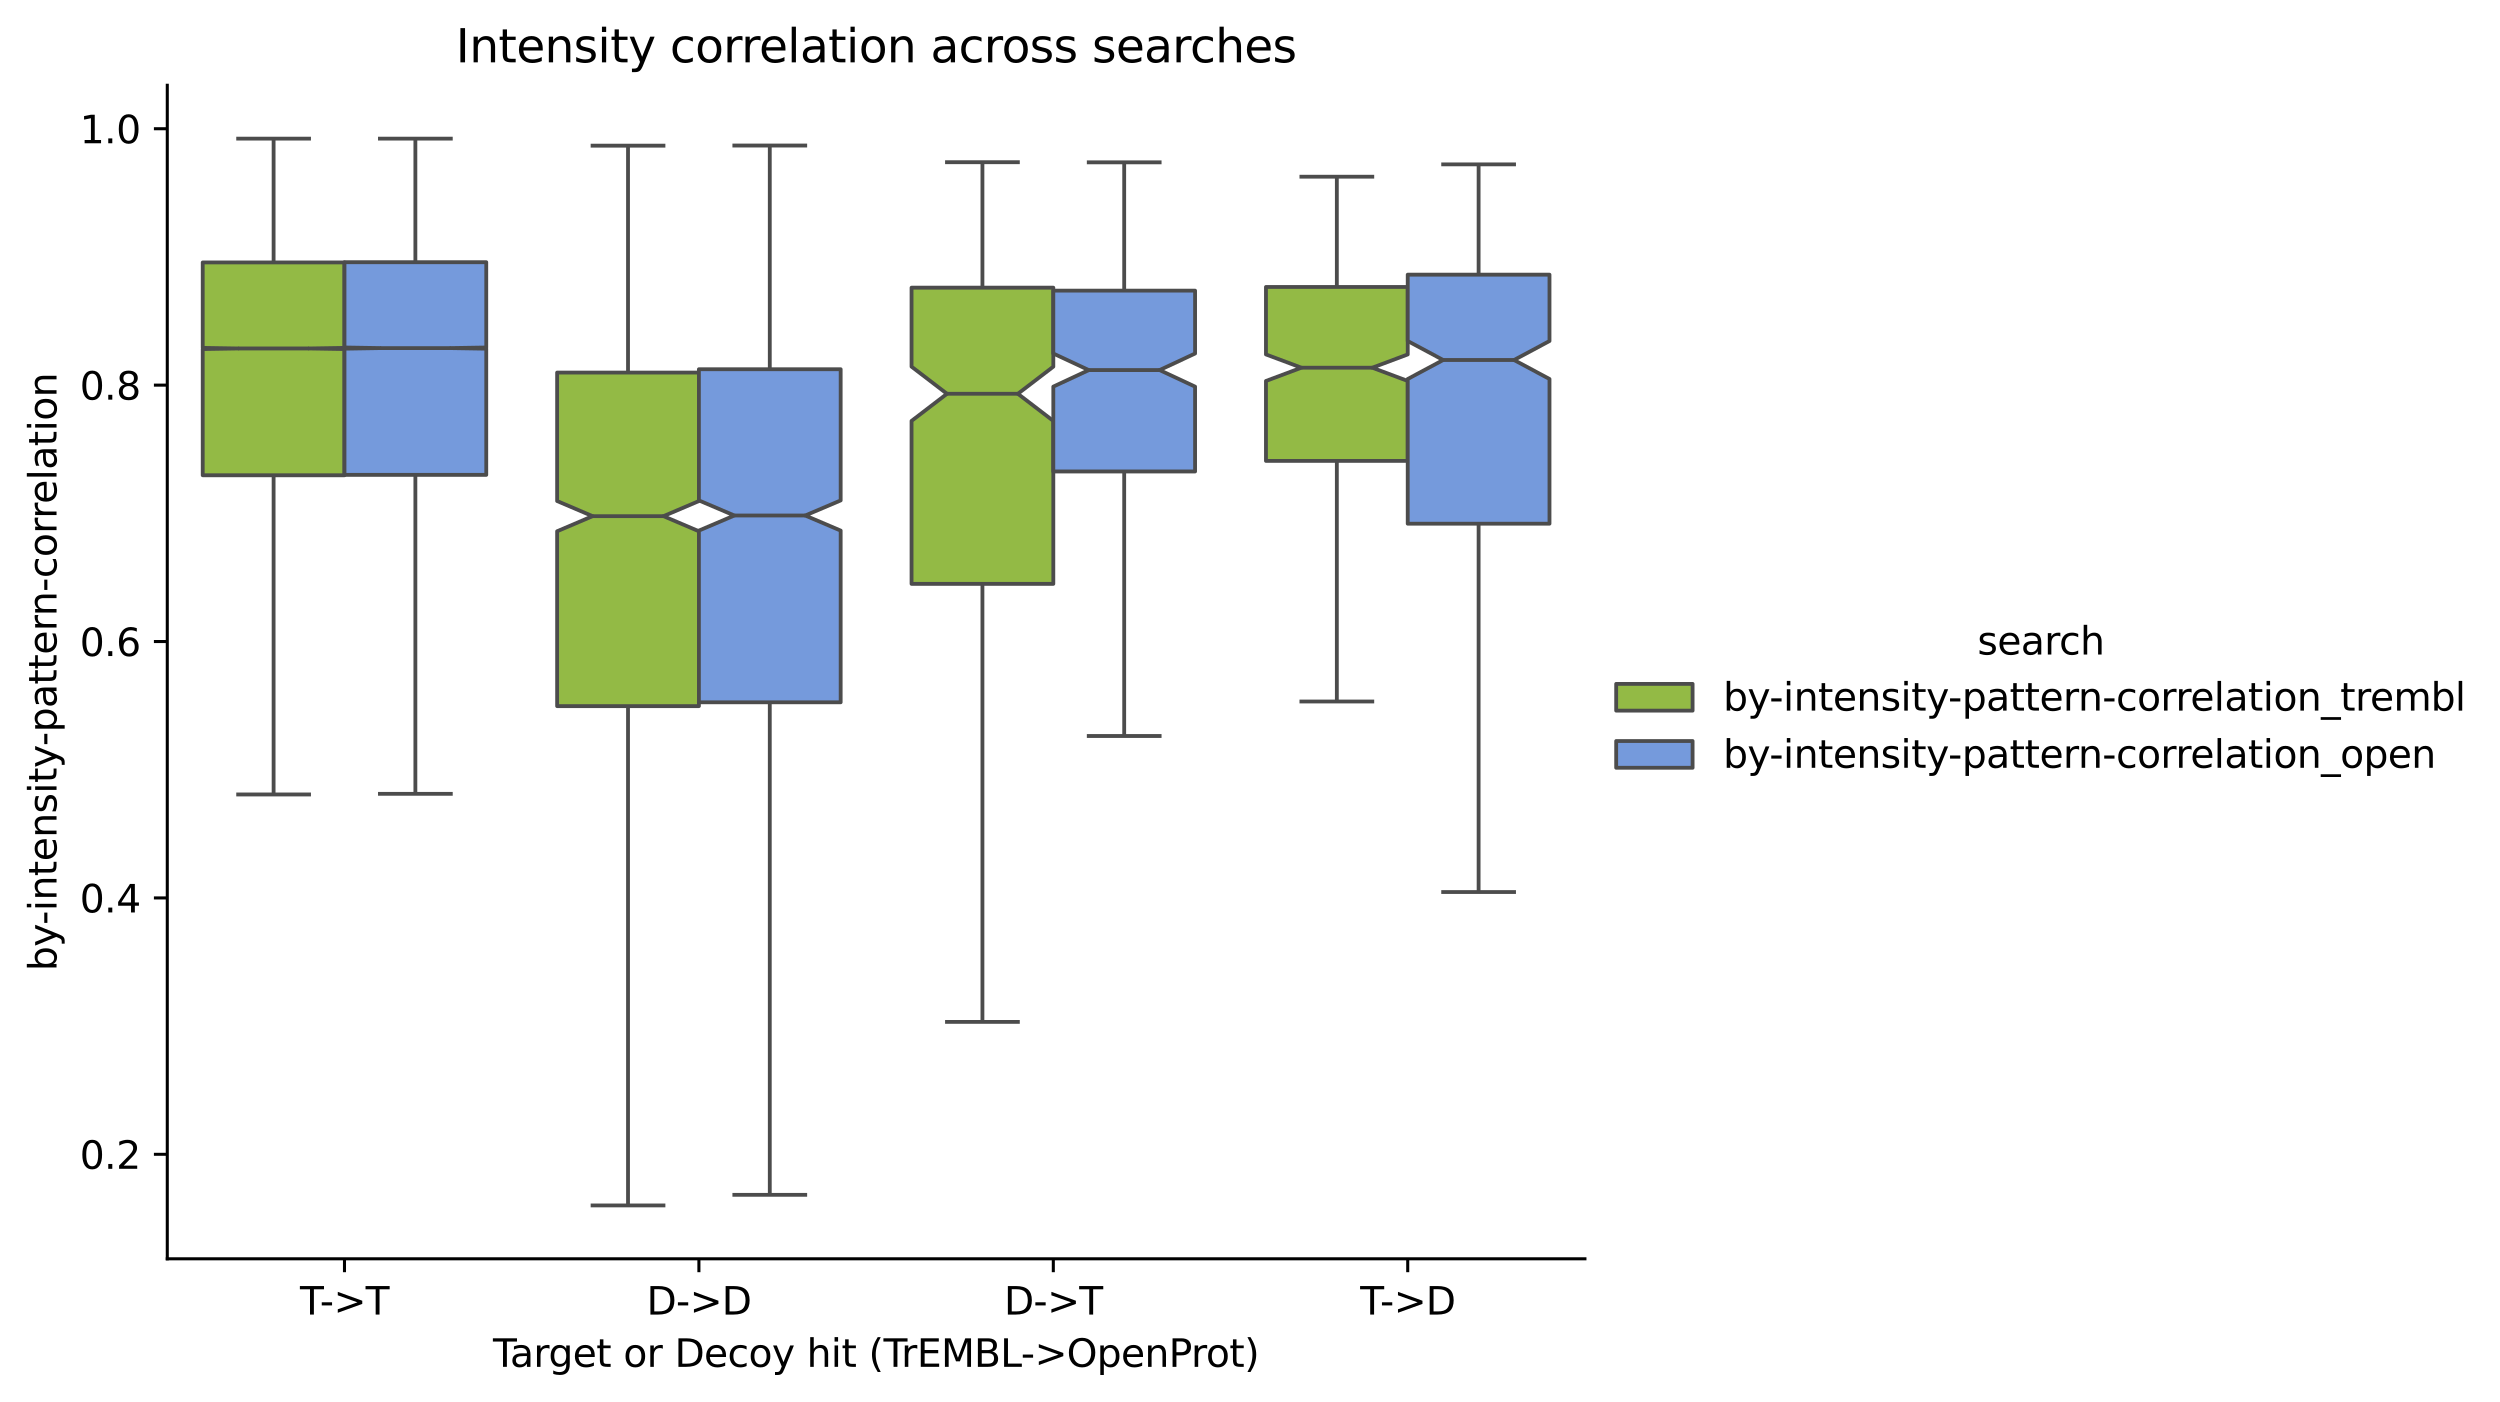 <?xml version="1.0" encoding="utf-8" standalone="no"?>
<!DOCTYPE svg PUBLIC "-//W3C//DTD SVG 1.1//EN"
  "http://www.w3.org/Graphics/SVG/1.1/DTD/svg11.dtd">
<svg xmlns:xlink="http://www.w3.org/1999/xlink" width="654.309pt" height="367.013pt" viewBox="0 0 654.309 367.013" xmlns="http://www.w3.org/2000/svg" version="1.1">
 <defs>
  <style type="text/css">*{stroke-linejoin: round; stroke-linecap: butt}</style>
 </defs>
 <g id="figure_1">
  <g id="patch_1">
   <path d="M 0 367.013 
L 654.309 367.013 
L 654.309 0 
L 0 0 
z
" style="fill: #ffffff"/>
  </g>
  <g id="axes_1">
   <g id="patch_2">
    <path d="M 43.781 329.457 
L 414.814 329.457 
L 414.814 22.318 
L 43.781 22.318 
z
" style="fill: #ffffff"/>
   </g>
   <g id="patch_3">
    <path d="M 90.16 369.212 
L 90.16 369.212 
L 90.16 369.212 
L 90.16 369.212 
z
" clip-path="url(#p463bc69218)" style="fill: #93ba45; stroke: #4c4c4c; stroke-linejoin: miter"/>
   </g>
   <g id="patch_4">
    <path d="M 90.16 369.212 
L 90.16 369.212 
L 90.16 369.212 
L 90.16 369.212 
z
" clip-path="url(#p463bc69218)" style="fill: #759adc; stroke: #4c4c4c; stroke-linejoin: miter"/>
   </g>
   <g id="matplotlib.axis_1">
    <g id="xtick_1">
     <g id="line2d_1">
      <defs>
       <path id="mb6bff67d18" d="M 0 0 
L 0 3.5 
" style="stroke: #000000; stroke-width: 0.8"/>
      </defs>
      <g>
       <use xlink:href="#mb6bff67d18" x="90.16" y="329.457" style="stroke: #000000; stroke-width: 0.8"/>
      </g>
     </g>
     <g id="text_1">
      <!-- T-&gt;T -->
      <g transform="translate(78.515 344.055) scale(0.1 -0.1)">
       <defs>
        <path id="DejaVuSans-54" d="M -19 4666 
L 3928 4666 
L 3928 4134 
L 2272 4134 
L 2272 0 
L 1638 0 
L 1638 4134 
L -19 4134 
L -19 4666 
z
" transform="scale(0.016)"/>
        <path id="DejaVuSans-2d" d="M 313 2009 
L 1997 2009 
L 1997 1497 
L 313 1497 
L 313 2009 
z
" transform="scale(0.016)"/>
        <path id="DejaVuSans-3e" d="M 678 3150 
L 678 3719 
L 4684 2266 
L 4684 1747 
L 678 294 
L 678 863 
L 3897 2003 
L 678 3150 
z
" transform="scale(0.016)"/>
       </defs>
       <use xlink:href="#DejaVuSans-54"/>
       <use xlink:href="#DejaVuSans-2d" x="51.959"/>
       <use xlink:href="#DejaVuSans-3e" x="88.043"/>
       <use xlink:href="#DejaVuSans-54" x="171.832"/>
      </g>
     </g>
    </g>
    <g id="xtick_2">
     <g id="line2d_2">
      <g>
       <use xlink:href="#mb6bff67d18" x="182.919" y="329.457" style="stroke: #000000; stroke-width: 0.8"/>
      </g>
     </g>
     <g id="text_2">
      <!-- D-&gt;D -->
      <g transform="translate(169.225 344.055) scale(0.1 -0.1)">
       <defs>
        <path id="DejaVuSans-44" d="M 1259 4147 
L 1259 519 
L 2022 519 
Q 2988 519 3436 956 
Q 3884 1394 3884 2338 
Q 3884 3275 3436 3711 
Q 2988 4147 2022 4147 
L 1259 4147 
z
M 628 4666 
L 1925 4666 
Q 3281 4666 3915 4102 
Q 4550 3538 4550 2338 
Q 4550 1131 3912 565 
Q 3275 0 1925 0 
L 628 0 
L 628 4666 
z
" transform="scale(0.016)"/>
       </defs>
       <use xlink:href="#DejaVuSans-44"/>
       <use xlink:href="#DejaVuSans-2d" x="77.002"/>
       <use xlink:href="#DejaVuSans-3e" x="113.086"/>
       <use xlink:href="#DejaVuSans-44" x="196.875"/>
      </g>
     </g>
    </g>
    <g id="xtick_3">
     <g id="line2d_3">
      <g>
       <use xlink:href="#mb6bff67d18" x="275.677" y="329.457" style="stroke: #000000; stroke-width: 0.8"/>
      </g>
     </g>
     <g id="text_3">
      <!-- D-&gt;T -->
      <g transform="translate(262.779 344.055) scale(0.1 -0.1)">
       <use xlink:href="#DejaVuSans-44"/>
       <use xlink:href="#DejaVuSans-2d" x="77.002"/>
       <use xlink:href="#DejaVuSans-3e" x="113.086"/>
       <use xlink:href="#DejaVuSans-54" x="196.875"/>
      </g>
     </g>
    </g>
    <g id="xtick_4">
     <g id="line2d_4">
      <g>
       <use xlink:href="#mb6bff67d18" x="368.435" y="329.457" style="stroke: #000000; stroke-width: 0.8"/>
      </g>
     </g>
     <g id="text_4">
      <!-- T-&gt;D -->
      <g transform="translate(355.994 344.055) scale(0.1 -0.1)">
       <use xlink:href="#DejaVuSans-54"/>
       <use xlink:href="#DejaVuSans-2d" x="51.959"/>
       <use xlink:href="#DejaVuSans-3e" x="88.043"/>
       <use xlink:href="#DejaVuSans-44" x="171.832"/>
      </g>
     </g>
    </g>
    <g id="text_5">
     <!-- Target or Decoy hit (TrEMBL-&gt;OpenProt) -->
     <g transform="translate(129.027 357.733) scale(0.1 -0.1)">
      <defs>
       <path id="DejaVuSans-61" d="M 2194 1759 
Q 1497 1759 1228 1600 
Q 959 1441 959 1056 
Q 959 750 1161 570 
Q 1363 391 1709 391 
Q 2188 391 2477 730 
Q 2766 1069 2766 1631 
L 2766 1759 
L 2194 1759 
z
M 3341 1997 
L 3341 0 
L 2766 0 
L 2766 531 
Q 2569 213 2275 61 
Q 1981 -91 1556 -91 
Q 1019 -91 701 211 
Q 384 513 384 1019 
Q 384 1609 779 1909 
Q 1175 2209 1959 2209 
L 2766 2209 
L 2766 2266 
Q 2766 2663 2505 2880 
Q 2244 3097 1772 3097 
Q 1472 3097 1187 3025 
Q 903 2953 641 2809 
L 641 3341 
Q 956 3463 1253 3523 
Q 1550 3584 1831 3584 
Q 2591 3584 2966 3190 
Q 3341 2797 3341 1997 
z
" transform="scale(0.016)"/>
       <path id="DejaVuSans-72" d="M 2631 2963 
Q 2534 3019 2420 3045 
Q 2306 3072 2169 3072 
Q 1681 3072 1420 2755 
Q 1159 2438 1159 1844 
L 1159 0 
L 581 0 
L 581 3500 
L 1159 3500 
L 1159 2956 
Q 1341 3275 1631 3429 
Q 1922 3584 2338 3584 
Q 2397 3584 2469 3576 
Q 2541 3569 2628 3553 
L 2631 2963 
z
" transform="scale(0.016)"/>
       <path id="DejaVuSans-67" d="M 2906 1791 
Q 2906 2416 2648 2759 
Q 2391 3103 1925 3103 
Q 1463 3103 1205 2759 
Q 947 2416 947 1791 
Q 947 1169 1205 825 
Q 1463 481 1925 481 
Q 2391 481 2648 825 
Q 2906 1169 2906 1791 
z
M 3481 434 
Q 3481 -459 3084 -895 
Q 2688 -1331 1869 -1331 
Q 1566 -1331 1297 -1286 
Q 1028 -1241 775 -1147 
L 775 -588 
Q 1028 -725 1275 -790 
Q 1522 -856 1778 -856 
Q 2344 -856 2625 -561 
Q 2906 -266 2906 331 
L 2906 616 
Q 2728 306 2450 153 
Q 2172 0 1784 0 
Q 1141 0 747 490 
Q 353 981 353 1791 
Q 353 2603 747 3093 
Q 1141 3584 1784 3584 
Q 2172 3584 2450 3431 
Q 2728 3278 2906 2969 
L 2906 3500 
L 3481 3500 
L 3481 434 
z
" transform="scale(0.016)"/>
       <path id="DejaVuSans-65" d="M 3597 1894 
L 3597 1613 
L 953 1613 
Q 991 1019 1311 708 
Q 1631 397 2203 397 
Q 2534 397 2845 478 
Q 3156 559 3463 722 
L 3463 178 
Q 3153 47 2828 -22 
Q 2503 -91 2169 -91 
Q 1331 -91 842 396 
Q 353 884 353 1716 
Q 353 2575 817 3079 
Q 1281 3584 2069 3584 
Q 2775 3584 3186 3129 
Q 3597 2675 3597 1894 
z
M 3022 2063 
Q 3016 2534 2758 2815 
Q 2500 3097 2075 3097 
Q 1594 3097 1305 2825 
Q 1016 2553 972 2059 
L 3022 2063 
z
" transform="scale(0.016)"/>
       <path id="DejaVuSans-74" d="M 1172 4494 
L 1172 3500 
L 2356 3500 
L 2356 3053 
L 1172 3053 
L 1172 1153 
Q 1172 725 1289 603 
Q 1406 481 1766 481 
L 2356 481 
L 2356 0 
L 1766 0 
Q 1100 0 847 248 
Q 594 497 594 1153 
L 594 3053 
L 172 3053 
L 172 3500 
L 594 3500 
L 594 4494 
L 1172 4494 
z
" transform="scale(0.016)"/>
       <path id="DejaVuSans-20" transform="scale(0.016)"/>
       <path id="DejaVuSans-6f" d="M 1959 3097 
Q 1497 3097 1228 2736 
Q 959 2375 959 1747 
Q 959 1119 1226 758 
Q 1494 397 1959 397 
Q 2419 397 2687 759 
Q 2956 1122 2956 1747 
Q 2956 2369 2687 2733 
Q 2419 3097 1959 3097 
z
M 1959 3584 
Q 2709 3584 3137 3096 
Q 3566 2609 3566 1747 
Q 3566 888 3137 398 
Q 2709 -91 1959 -91 
Q 1206 -91 779 398 
Q 353 888 353 1747 
Q 353 2609 779 3096 
Q 1206 3584 1959 3584 
z
" transform="scale(0.016)"/>
       <path id="DejaVuSans-63" d="M 3122 3366 
L 3122 2828 
Q 2878 2963 2633 3030 
Q 2388 3097 2138 3097 
Q 1578 3097 1268 2742 
Q 959 2388 959 1747 
Q 959 1106 1268 751 
Q 1578 397 2138 397 
Q 2388 397 2633 464 
Q 2878 531 3122 666 
L 3122 134 
Q 2881 22 2623 -34 
Q 2366 -91 2075 -91 
Q 1284 -91 818 406 
Q 353 903 353 1747 
Q 353 2603 823 3093 
Q 1294 3584 2113 3584 
Q 2378 3584 2631 3529 
Q 2884 3475 3122 3366 
z
" transform="scale(0.016)"/>
       <path id="DejaVuSans-79" d="M 2059 -325 
Q 1816 -950 1584 -1140 
Q 1353 -1331 966 -1331 
L 506 -1331 
L 506 -850 
L 844 -850 
Q 1081 -850 1212 -737 
Q 1344 -625 1503 -206 
L 1606 56 
L 191 3500 
L 800 3500 
L 1894 763 
L 2988 3500 
L 3597 3500 
L 2059 -325 
z
" transform="scale(0.016)"/>
       <path id="DejaVuSans-68" d="M 3513 2113 
L 3513 0 
L 2938 0 
L 2938 2094 
Q 2938 2591 2744 2837 
Q 2550 3084 2163 3084 
Q 1697 3084 1428 2787 
Q 1159 2491 1159 1978 
L 1159 0 
L 581 0 
L 581 4863 
L 1159 4863 
L 1159 2956 
Q 1366 3272 1645 3428 
Q 1925 3584 2291 3584 
Q 2894 3584 3203 3211 
Q 3513 2838 3513 2113 
z
" transform="scale(0.016)"/>
       <path id="DejaVuSans-69" d="M 603 3500 
L 1178 3500 
L 1178 0 
L 603 0 
L 603 3500 
z
M 603 4863 
L 1178 4863 
L 1178 4134 
L 603 4134 
L 603 4863 
z
" transform="scale(0.016)"/>
       <path id="DejaVuSans-28" d="M 1984 4856 
Q 1566 4138 1362 3434 
Q 1159 2731 1159 2009 
Q 1159 1288 1364 580 
Q 1569 -128 1984 -844 
L 1484 -844 
Q 1016 -109 783 600 
Q 550 1309 550 2009 
Q 550 2706 781 3412 
Q 1013 4119 1484 4856 
L 1984 4856 
z
" transform="scale(0.016)"/>
       <path id="DejaVuSans-45" d="M 628 4666 
L 3578 4666 
L 3578 4134 
L 1259 4134 
L 1259 2753 
L 3481 2753 
L 3481 2222 
L 1259 2222 
L 1259 531 
L 3634 531 
L 3634 0 
L 628 0 
L 628 4666 
z
" transform="scale(0.016)"/>
       <path id="DejaVuSans-4d" d="M 628 4666 
L 1569 4666 
L 2759 1491 
L 3956 4666 
L 4897 4666 
L 4897 0 
L 4281 0 
L 4281 4097 
L 3078 897 
L 2444 897 
L 1241 4097 
L 1241 0 
L 628 0 
L 628 4666 
z
" transform="scale(0.016)"/>
       <path id="DejaVuSans-42" d="M 1259 2228 
L 1259 519 
L 2272 519 
Q 2781 519 3026 730 
Q 3272 941 3272 1375 
Q 3272 1813 3026 2020 
Q 2781 2228 2272 2228 
L 1259 2228 
z
M 1259 4147 
L 1259 2741 
L 2194 2741 
Q 2656 2741 2882 2914 
Q 3109 3088 3109 3444 
Q 3109 3797 2882 3972 
Q 2656 4147 2194 4147 
L 1259 4147 
z
M 628 4666 
L 2241 4666 
Q 2963 4666 3353 4366 
Q 3744 4066 3744 3513 
Q 3744 3084 3544 2831 
Q 3344 2578 2956 2516 
Q 3422 2416 3680 2098 
Q 3938 1781 3938 1306 
Q 3938 681 3513 340 
Q 3088 0 2303 0 
L 628 0 
L 628 4666 
z
" transform="scale(0.016)"/>
       <path id="DejaVuSans-4c" d="M 628 4666 
L 1259 4666 
L 1259 531 
L 3531 531 
L 3531 0 
L 628 0 
L 628 4666 
z
" transform="scale(0.016)"/>
       <path id="DejaVuSans-4f" d="M 2522 4238 
Q 1834 4238 1429 3725 
Q 1025 3213 1025 2328 
Q 1025 1447 1429 934 
Q 1834 422 2522 422 
Q 3209 422 3611 934 
Q 4013 1447 4013 2328 
Q 4013 3213 3611 3725 
Q 3209 4238 2522 4238 
z
M 2522 4750 
Q 3503 4750 4090 4092 
Q 4678 3434 4678 2328 
Q 4678 1225 4090 567 
Q 3503 -91 2522 -91 
Q 1538 -91 948 565 
Q 359 1222 359 2328 
Q 359 3434 948 4092 
Q 1538 4750 2522 4750 
z
" transform="scale(0.016)"/>
       <path id="DejaVuSans-70" d="M 1159 525 
L 1159 -1331 
L 581 -1331 
L 581 3500 
L 1159 3500 
L 1159 2969 
Q 1341 3281 1617 3432 
Q 1894 3584 2278 3584 
Q 2916 3584 3314 3078 
Q 3713 2572 3713 1747 
Q 3713 922 3314 415 
Q 2916 -91 2278 -91 
Q 1894 -91 1617 61 
Q 1341 213 1159 525 
z
M 3116 1747 
Q 3116 2381 2855 2742 
Q 2594 3103 2138 3103 
Q 1681 3103 1420 2742 
Q 1159 2381 1159 1747 
Q 1159 1113 1420 752 
Q 1681 391 2138 391 
Q 2594 391 2855 752 
Q 3116 1113 3116 1747 
z
" transform="scale(0.016)"/>
       <path id="DejaVuSans-6e" d="M 3513 2113 
L 3513 0 
L 2938 0 
L 2938 2094 
Q 2938 2591 2744 2837 
Q 2550 3084 2163 3084 
Q 1697 3084 1428 2787 
Q 1159 2491 1159 1978 
L 1159 0 
L 581 0 
L 581 3500 
L 1159 3500 
L 1159 2956 
Q 1366 3272 1645 3428 
Q 1925 3584 2291 3584 
Q 2894 3584 3203 3211 
Q 3513 2838 3513 2113 
z
" transform="scale(0.016)"/>
       <path id="DejaVuSans-50" d="M 1259 4147 
L 1259 2394 
L 2053 2394 
Q 2494 2394 2734 2622 
Q 2975 2850 2975 3272 
Q 2975 3691 2734 3919 
Q 2494 4147 2053 4147 
L 1259 4147 
z
M 628 4666 
L 2053 4666 
Q 2838 4666 3239 4311 
Q 3641 3956 3641 3272 
Q 3641 2581 3239 2228 
Q 2838 1875 2053 1875 
L 1259 1875 
L 1259 0 
L 628 0 
L 628 4666 
z
" transform="scale(0.016)"/>
       <path id="DejaVuSans-29" d="M 513 4856 
L 1013 4856 
Q 1481 4119 1714 3412 
Q 1947 2706 1947 2009 
Q 1947 1309 1714 600 
Q 1481 -109 1013 -844 
L 513 -844 
Q 928 -128 1133 580 
Q 1338 1288 1338 2009 
Q 1338 2731 1133 3434 
Q 928 4138 513 4856 
z
" transform="scale(0.016)"/>
      </defs>
      <use xlink:href="#DejaVuSans-54"/>
      <use xlink:href="#DejaVuSans-61" x="44.584"/>
      <use xlink:href="#DejaVuSans-72" x="105.863"/>
      <use xlink:href="#DejaVuSans-67" x="145.227"/>
      <use xlink:href="#DejaVuSans-65" x="208.703"/>
      <use xlink:href="#DejaVuSans-74" x="270.227"/>
      <use xlink:href="#DejaVuSans-20" x="309.436"/>
      <use xlink:href="#DejaVuSans-6f" x="341.223"/>
      <use xlink:href="#DejaVuSans-72" x="402.404"/>
      <use xlink:href="#DejaVuSans-20" x="443.518"/>
      <use xlink:href="#DejaVuSans-44" x="475.305"/>
      <use xlink:href="#DejaVuSans-65" x="552.307"/>
      <use xlink:href="#DejaVuSans-63" x="613.83"/>
      <use xlink:href="#DejaVuSans-6f" x="668.811"/>
      <use xlink:href="#DejaVuSans-79" x="729.992"/>
      <use xlink:href="#DejaVuSans-20" x="789.172"/>
      <use xlink:href="#DejaVuSans-68" x="820.959"/>
      <use xlink:href="#DejaVuSans-69" x="884.338"/>
      <use xlink:href="#DejaVuSans-74" x="912.121"/>
      <use xlink:href="#DejaVuSans-20" x="951.33"/>
      <use xlink:href="#DejaVuSans-28" x="983.117"/>
      <use xlink:href="#DejaVuSans-54" x="1022.131"/>
      <use xlink:href="#DejaVuSans-72" x="1068.465"/>
      <use xlink:href="#DejaVuSans-45" x="1109.578"/>
      <use xlink:href="#DejaVuSans-4d" x="1172.762"/>
      <use xlink:href="#DejaVuSans-42" x="1259.041"/>
      <use xlink:href="#DejaVuSans-4c" x="1327.645"/>
      <use xlink:href="#DejaVuSans-2d" x="1381.607"/>
      <use xlink:href="#DejaVuSans-3e" x="1417.691"/>
      <use xlink:href="#DejaVuSans-4f" x="1501.48"/>
      <use xlink:href="#DejaVuSans-70" x="1580.191"/>
      <use xlink:href="#DejaVuSans-65" x="1643.668"/>
      <use xlink:href="#DejaVuSans-6e" x="1705.191"/>
      <use xlink:href="#DejaVuSans-50" x="1768.57"/>
      <use xlink:href="#DejaVuSans-72" x="1827.123"/>
      <use xlink:href="#DejaVuSans-6f" x="1865.986"/>
      <use xlink:href="#DejaVuSans-74" x="1927.168"/>
      <use xlink:href="#DejaVuSans-29" x="1966.377"/>
     </g>
    </g>
   </g>
   <g id="matplotlib.axis_2">
    <g id="ytick_1">
     <g id="line2d_5">
      <defs>
       <path id="m3198fc83af" d="M 0 0 
L -3.5 0 
" style="stroke: #000000; stroke-width: 0.8"/>
      </defs>
      <g>
       <use xlink:href="#m3198fc83af" x="43.781" y="302.109" style="stroke: #000000; stroke-width: 0.8"/>
      </g>
     </g>
     <g id="text_6">
      <!-- 0.2 -->
      <g transform="translate(20.878 305.908) scale(0.1 -0.1)">
       <defs>
        <path id="DejaVuSans-30" d="M 2034 4250 
Q 1547 4250 1301 3770 
Q 1056 3291 1056 2328 
Q 1056 1369 1301 889 
Q 1547 409 2034 409 
Q 2525 409 2770 889 
Q 3016 1369 3016 2328 
Q 3016 3291 2770 3770 
Q 2525 4250 2034 4250 
z
M 2034 4750 
Q 2819 4750 3233 4129 
Q 3647 3509 3647 2328 
Q 3647 1150 3233 529 
Q 2819 -91 2034 -91 
Q 1250 -91 836 529 
Q 422 1150 422 2328 
Q 422 3509 836 4129 
Q 1250 4750 2034 4750 
z
" transform="scale(0.016)"/>
        <path id="DejaVuSans-2e" d="M 684 794 
L 1344 794 
L 1344 0 
L 684 0 
L 684 794 
z
" transform="scale(0.016)"/>
        <path id="DejaVuSans-32" d="M 1228 531 
L 3431 531 
L 3431 0 
L 469 0 
L 469 531 
Q 828 903 1448 1529 
Q 2069 2156 2228 2338 
Q 2531 2678 2651 2914 
Q 2772 3150 2772 3378 
Q 2772 3750 2511 3984 
Q 2250 4219 1831 4219 
Q 1534 4219 1204 4116 
Q 875 4013 500 3803 
L 500 4441 
Q 881 4594 1212 4672 
Q 1544 4750 1819 4750 
Q 2544 4750 2975 4387 
Q 3406 4025 3406 3419 
Q 3406 3131 3298 2873 
Q 3191 2616 2906 2266 
Q 2828 2175 2409 1742 
Q 1991 1309 1228 531 
z
" transform="scale(0.016)"/>
       </defs>
       <use xlink:href="#DejaVuSans-30"/>
       <use xlink:href="#DejaVuSans-2e" x="63.623"/>
       <use xlink:href="#DejaVuSans-32" x="95.41"/>
      </g>
     </g>
    </g>
    <g id="ytick_2">
     <g id="line2d_6">
      <g>
       <use xlink:href="#m3198fc83af" x="43.781" y="235.006" style="stroke: #000000; stroke-width: 0.8"/>
      </g>
     </g>
     <g id="text_7">
      <!-- 0.4 -->
      <g transform="translate(20.878 238.805) scale(0.1 -0.1)">
       <defs>
        <path id="DejaVuSans-34" d="M 2419 4116 
L 825 1625 
L 2419 1625 
L 2419 4116 
z
M 2253 4666 
L 3047 4666 
L 3047 1625 
L 3713 1625 
L 3713 1100 
L 3047 1100 
L 3047 0 
L 2419 0 
L 2419 1100 
L 313 1100 
L 313 1709 
L 2253 4666 
z
" transform="scale(0.016)"/>
       </defs>
       <use xlink:href="#DejaVuSans-30"/>
       <use xlink:href="#DejaVuSans-2e" x="63.623"/>
       <use xlink:href="#DejaVuSans-34" x="95.41"/>
      </g>
     </g>
    </g>
    <g id="ytick_3">
     <g id="line2d_7">
      <g>
       <use xlink:href="#m3198fc83af" x="43.781" y="167.902" style="stroke: #000000; stroke-width: 0.8"/>
      </g>
     </g>
     <g id="text_8">
      <!-- 0.6 -->
      <g transform="translate(20.878 171.701) scale(0.1 -0.1)">
       <defs>
        <path id="DejaVuSans-36" d="M 2113 2584 
Q 1688 2584 1439 2293 
Q 1191 2003 1191 1497 
Q 1191 994 1439 701 
Q 1688 409 2113 409 
Q 2538 409 2786 701 
Q 3034 994 3034 1497 
Q 3034 2003 2786 2293 
Q 2538 2584 2113 2584 
z
M 3366 4563 
L 3366 3988 
Q 3128 4100 2886 4159 
Q 2644 4219 2406 4219 
Q 1781 4219 1451 3797 
Q 1122 3375 1075 2522 
Q 1259 2794 1537 2939 
Q 1816 3084 2150 3084 
Q 2853 3084 3261 2657 
Q 3669 2231 3669 1497 
Q 3669 778 3244 343 
Q 2819 -91 2113 -91 
Q 1303 -91 875 529 
Q 447 1150 447 2328 
Q 447 3434 972 4092 
Q 1497 4750 2381 4750 
Q 2619 4750 2861 4703 
Q 3103 4656 3366 4563 
z
" transform="scale(0.016)"/>
       </defs>
       <use xlink:href="#DejaVuSans-30"/>
       <use xlink:href="#DejaVuSans-2e" x="63.623"/>
       <use xlink:href="#DejaVuSans-36" x="95.41"/>
      </g>
     </g>
    </g>
    <g id="ytick_4">
     <g id="line2d_8">
      <g>
       <use xlink:href="#m3198fc83af" x="43.781" y="100.799" style="stroke: #000000; stroke-width: 0.8"/>
      </g>
     </g>
     <g id="text_9">
      <!-- 0.8 -->
      <g transform="translate(20.878 104.598) scale(0.1 -0.1)">
       <defs>
        <path id="DejaVuSans-38" d="M 2034 2216 
Q 1584 2216 1326 1975 
Q 1069 1734 1069 1313 
Q 1069 891 1326 650 
Q 1584 409 2034 409 
Q 2484 409 2743 651 
Q 3003 894 3003 1313 
Q 3003 1734 2745 1975 
Q 2488 2216 2034 2216 
z
M 1403 2484 
Q 997 2584 770 2862 
Q 544 3141 544 3541 
Q 544 4100 942 4425 
Q 1341 4750 2034 4750 
Q 2731 4750 3128 4425 
Q 3525 4100 3525 3541 
Q 3525 3141 3298 2862 
Q 3072 2584 2669 2484 
Q 3125 2378 3379 2068 
Q 3634 1759 3634 1313 
Q 3634 634 3220 271 
Q 2806 -91 2034 -91 
Q 1263 -91 848 271 
Q 434 634 434 1313 
Q 434 1759 690 2068 
Q 947 2378 1403 2484 
z
M 1172 3481 
Q 1172 3119 1398 2916 
Q 1625 2713 2034 2713 
Q 2441 2713 2670 2916 
Q 2900 3119 2900 3481 
Q 2900 3844 2670 4047 
Q 2441 4250 2034 4250 
Q 1625 4250 1398 4047 
Q 1172 3844 1172 3481 
z
" transform="scale(0.016)"/>
       </defs>
       <use xlink:href="#DejaVuSans-30"/>
       <use xlink:href="#DejaVuSans-2e" x="63.623"/>
       <use xlink:href="#DejaVuSans-38" x="95.41"/>
      </g>
     </g>
    </g>
    <g id="ytick_5">
     <g id="line2d_9">
      <g>
       <use xlink:href="#m3198fc83af" x="43.781" y="33.695" style="stroke: #000000; stroke-width: 0.8"/>
      </g>
     </g>
     <g id="text_10">
      <!-- 1.0 -->
      <g transform="translate(20.878 37.495) scale(0.1 -0.1)">
       <defs>
        <path id="DejaVuSans-31" d="M 794 531 
L 1825 531 
L 1825 4091 
L 703 3866 
L 703 4441 
L 1819 4666 
L 2450 4666 
L 2450 531 
L 3481 531 
L 3481 0 
L 794 0 
L 794 531 
z
" transform="scale(0.016)"/>
       </defs>
       <use xlink:href="#DejaVuSans-31"/>
       <use xlink:href="#DejaVuSans-2e" x="63.623"/>
       <use xlink:href="#DejaVuSans-30" x="95.41"/>
      </g>
     </g>
    </g>
    <g id="text_11">
     <!-- by-intensity-pattern-correlation -->
     <g transform="translate(14.798 254.133) rotate(-90) scale(0.1 -0.1)">
      <defs>
       <path id="DejaVuSans-62" d="M 3116 1747 
Q 3116 2381 2855 2742 
Q 2594 3103 2138 3103 
Q 1681 3103 1420 2742 
Q 1159 2381 1159 1747 
Q 1159 1113 1420 752 
Q 1681 391 2138 391 
Q 2594 391 2855 752 
Q 3116 1113 3116 1747 
z
M 1159 2969 
Q 1341 3281 1617 3432 
Q 1894 3584 2278 3584 
Q 2916 3584 3314 3078 
Q 3713 2572 3713 1747 
Q 3713 922 3314 415 
Q 2916 -91 2278 -91 
Q 1894 -91 1617 61 
Q 1341 213 1159 525 
L 1159 0 
L 581 0 
L 581 4863 
L 1159 4863 
L 1159 2969 
z
" transform="scale(0.016)"/>
       <path id="DejaVuSans-73" d="M 2834 3397 
L 2834 2853 
Q 2591 2978 2328 3040 
Q 2066 3103 1784 3103 
Q 1356 3103 1142 2972 
Q 928 2841 928 2578 
Q 928 2378 1081 2264 
Q 1234 2150 1697 2047 
L 1894 2003 
Q 2506 1872 2764 1633 
Q 3022 1394 3022 966 
Q 3022 478 2636 193 
Q 2250 -91 1575 -91 
Q 1294 -91 989 -36 
Q 684 19 347 128 
L 347 722 
Q 666 556 975 473 
Q 1284 391 1588 391 
Q 1994 391 2212 530 
Q 2431 669 2431 922 
Q 2431 1156 2273 1281 
Q 2116 1406 1581 1522 
L 1381 1569 
Q 847 1681 609 1914 
Q 372 2147 372 2553 
Q 372 3047 722 3315 
Q 1072 3584 1716 3584 
Q 2034 3584 2315 3537 
Q 2597 3491 2834 3397 
z
" transform="scale(0.016)"/>
       <path id="DejaVuSans-6c" d="M 603 4863 
L 1178 4863 
L 1178 0 
L 603 0 
L 603 4863 
z
" transform="scale(0.016)"/>
      </defs>
      <use xlink:href="#DejaVuSans-62"/>
      <use xlink:href="#DejaVuSans-79" x="63.477"/>
      <use xlink:href="#DejaVuSans-2d" x="120.906"/>
      <use xlink:href="#DejaVuSans-69" x="156.99"/>
      <use xlink:href="#DejaVuSans-6e" x="184.773"/>
      <use xlink:href="#DejaVuSans-74" x="248.152"/>
      <use xlink:href="#DejaVuSans-65" x="287.361"/>
      <use xlink:href="#DejaVuSans-6e" x="348.885"/>
      <use xlink:href="#DejaVuSans-73" x="412.264"/>
      <use xlink:href="#DejaVuSans-69" x="464.363"/>
      <use xlink:href="#DejaVuSans-74" x="492.146"/>
      <use xlink:href="#DejaVuSans-79" x="531.355"/>
      <use xlink:href="#DejaVuSans-2d" x="588.785"/>
      <use xlink:href="#DejaVuSans-70" x="624.869"/>
      <use xlink:href="#DejaVuSans-61" x="688.346"/>
      <use xlink:href="#DejaVuSans-74" x="749.625"/>
      <use xlink:href="#DejaVuSans-74" x="788.834"/>
      <use xlink:href="#DejaVuSans-65" x="828.043"/>
      <use xlink:href="#DejaVuSans-72" x="889.566"/>
      <use xlink:href="#DejaVuSans-6e" x="928.93"/>
      <use xlink:href="#DejaVuSans-2d" x="992.309"/>
      <use xlink:href="#DejaVuSans-63" x="1028.393"/>
      <use xlink:href="#DejaVuSans-6f" x="1083.373"/>
      <use xlink:href="#DejaVuSans-72" x="1144.555"/>
      <use xlink:href="#DejaVuSans-72" x="1183.918"/>
      <use xlink:href="#DejaVuSans-65" x="1222.781"/>
      <use xlink:href="#DejaVuSans-6c" x="1284.305"/>
      <use xlink:href="#DejaVuSans-61" x="1312.088"/>
      <use xlink:href="#DejaVuSans-74" x="1373.367"/>
      <use xlink:href="#DejaVuSans-69" x="1412.576"/>
      <use xlink:href="#DejaVuSans-6f" x="1440.359"/>
      <use xlink:href="#DejaVuSans-6e" x="1501.541"/>
     </g>
    </g>
   </g>
   <g id="patch_5">
    <path d="M 53.057 124.386 
L 90.16 124.386 
L 90.16 91.359 
L 80.885 91.203 
L 90.16 91.048 
L 90.16 68.69 
L 53.057 68.69 
L 53.057 91.048 
L 62.333 91.203 
L 53.057 91.359 
L 53.057 124.386 
z
" clip-path="url(#p463bc69218)" style="fill: #93ba45; stroke: #4c4c4c; stroke-linejoin: miter"/>
   </g>
   <g id="line2d_10">
    <path d="M 71.609 124.386 
L 71.609 207.929 
" clip-path="url(#p463bc69218)" style="fill: none; stroke: #4c4c4c"/>
   </g>
   <g id="line2d_11">
    <path d="M 71.609 68.69 
L 71.609 36.279 
" clip-path="url(#p463bc69218)" style="fill: none; stroke: #4c4c4c"/>
   </g>
   <g id="line2d_12">
    <path d="M 62.333 207.929 
L 80.885 207.929 
" clip-path="url(#p463bc69218)" style="fill: none; stroke: #4c4c4c; stroke-linecap: square"/>
   </g>
   <g id="line2d_13">
    <path d="M 62.333 36.279 
L 80.885 36.279 
" clip-path="url(#p463bc69218)" style="fill: none; stroke: #4c4c4c; stroke-linecap: square"/>
   </g>
   <g id="patch_6">
    <path d="M 145.815 184.812 
L 182.919 184.812 
L 182.919 139.044 
L 173.643 135.089 
L 182.919 131.134 
L 182.919 97.511 
L 145.815 97.511 
L 145.815 131.134 
L 155.091 135.089 
L 145.815 139.044 
L 145.815 184.812 
z
" clip-path="url(#p463bc69218)" style="fill: #93ba45; stroke: #4c4c4c; stroke-linejoin: miter"/>
   </g>
   <g id="line2d_14">
    <path d="M 164.367 184.812 
L 164.367 315.496 
" clip-path="url(#p463bc69218)" style="fill: none; stroke: #4c4c4c"/>
   </g>
   <g id="line2d_15">
    <path d="M 164.367 97.511 
L 164.367 38.124 
" clip-path="url(#p463bc69218)" style="fill: none; stroke: #4c4c4c"/>
   </g>
   <g id="line2d_16">
    <path d="M 155.091 315.496 
L 173.643 315.496 
" clip-path="url(#p463bc69218)" style="fill: none; stroke: #4c4c4c; stroke-linecap: square"/>
   </g>
   <g id="line2d_17">
    <path d="M 155.091 38.124 
L 173.643 38.124 
" clip-path="url(#p463bc69218)" style="fill: none; stroke: #4c4c4c; stroke-linecap: square"/>
   </g>
   <g id="patch_7">
    <path d="M 238.574 152.812 
L 275.677 152.812 
L 275.677 110.162 
L 266.401 103.064 
L 275.677 95.965 
L 275.677 75.291 
L 238.574 75.291 
L 238.574 95.965 
L 247.849 103.064 
L 238.574 110.162 
L 238.574 152.812 
z
" clip-path="url(#p463bc69218)" style="fill: #93ba45; stroke: #4c4c4c; stroke-linejoin: miter"/>
   </g>
   <g id="line2d_18">
    <path d="M 257.125 152.812 
L 257.125 267.45 
" clip-path="url(#p463bc69218)" style="fill: none; stroke: #4c4c4c"/>
   </g>
   <g id="line2d_19">
    <path d="M 257.125 75.291 
L 257.125 42.452 
" clip-path="url(#p463bc69218)" style="fill: none; stroke: #4c4c4c"/>
   </g>
   <g id="line2d_20">
    <path d="M 247.849 267.45 
L 266.401 267.45 
" clip-path="url(#p463bc69218)" style="fill: none; stroke: #4c4c4c; stroke-linecap: square"/>
   </g>
   <g id="line2d_21">
    <path d="M 247.849 42.452 
L 266.401 42.452 
" clip-path="url(#p463bc69218)" style="fill: none; stroke: #4c4c4c; stroke-linecap: square"/>
   </g>
   <g id="patch_8">
    <path d="M 331.332 120.628 
L 368.435 120.628 
L 368.435 99.707 
L 359.159 96.236 
L 368.435 92.765 
L 368.435 75.107 
L 331.332 75.107 
L 331.332 92.765 
L 340.608 96.236 
L 331.332 99.707 
L 331.332 120.628 
z
" clip-path="url(#p463bc69218)" style="fill: #93ba45; stroke: #4c4c4c; stroke-linejoin: miter"/>
   </g>
   <g id="line2d_22">
    <path d="M 349.883 120.628 
L 349.883 183.604 
" clip-path="url(#p463bc69218)" style="fill: none; stroke: #4c4c4c"/>
   </g>
   <g id="line2d_23">
    <path d="M 349.883 75.107 
L 349.883 46.244 
" clip-path="url(#p463bc69218)" style="fill: none; stroke: #4c4c4c"/>
   </g>
   <g id="line2d_24">
    <path d="M 340.608 183.604 
L 359.159 183.604 
" clip-path="url(#p463bc69218)" style="fill: none; stroke: #4c4c4c; stroke-linecap: square"/>
   </g>
   <g id="line2d_25">
    <path d="M 340.608 46.244 
L 359.159 46.244 
" clip-path="url(#p463bc69218)" style="fill: none; stroke: #4c4c4c; stroke-linecap: square"/>
   </g>
   <g id="patch_9">
    <path d="M 90.16 124.285 
L 127.264 124.285 
L 127.264 91.258 
L 117.988 91.102 
L 127.264 90.947 
L 127.264 68.623 
L 90.16 68.623 
L 90.16 90.947 
L 99.436 91.102 
L 90.16 91.258 
L 90.16 124.285 
z
" clip-path="url(#p463bc69218)" style="fill: #759adc; stroke: #4c4c4c; stroke-linejoin: miter"/>
   </g>
   <g id="line2d_26">
    <path d="M 108.712 124.285 
L 108.712 207.762 
" clip-path="url(#p463bc69218)" style="fill: none; stroke: #4c4c4c"/>
   </g>
   <g id="line2d_27">
    <path d="M 108.712 68.623 
L 108.712 36.279 
" clip-path="url(#p463bc69218)" style="fill: none; stroke: #4c4c4c"/>
   </g>
   <g id="line2d_28">
    <path d="M 99.436 207.762 
L 117.988 207.762 
" clip-path="url(#p463bc69218)" style="fill: none; stroke: #4c4c4c; stroke-linecap: square"/>
   </g>
   <g id="line2d_29">
    <path d="M 99.436 36.279 
L 117.988 36.279 
" clip-path="url(#p463bc69218)" style="fill: none; stroke: #4c4c4c; stroke-linecap: square"/>
   </g>
   <g id="patch_10">
    <path d="M 182.919 183.806 
L 220.022 183.806 
L 220.022 138.87 
L 210.746 134.921 
L 220.022 130.972 
L 220.022 96.638 
L 182.919 96.638 
L 182.919 130.972 
L 192.194 134.921 
L 182.919 138.87 
L 182.919 183.806 
z
" clip-path="url(#p463bc69218)" style="fill: #759adc; stroke: #4c4c4c; stroke-linejoin: miter"/>
   </g>
   <g id="line2d_30">
    <path d="M 201.47 183.806 
L 201.47 312.711 
" clip-path="url(#p463bc69218)" style="fill: none; stroke: #4c4c4c"/>
   </g>
   <g id="line2d_31">
    <path d="M 201.47 96.638 
L 201.47 38.091 
" clip-path="url(#p463bc69218)" style="fill: none; stroke: #4c4c4c"/>
   </g>
   <g id="line2d_32">
    <path d="M 192.194 312.711 
L 210.746 312.711 
" clip-path="url(#p463bc69218)" style="fill: none; stroke: #4c4c4c; stroke-linecap: square"/>
   </g>
   <g id="line2d_33">
    <path d="M 192.194 38.091 
L 210.746 38.091 
" clip-path="url(#p463bc69218)" style="fill: none; stroke: #4c4c4c; stroke-linecap: square"/>
   </g>
   <g id="patch_11">
    <path d="M 275.677 123.396 
L 312.78 123.396 
L 312.78 101.19 
L 303.504 96.857 
L 312.78 92.523 
L 312.78 76.071 
L 275.677 76.071 
L 275.677 92.523 
L 284.953 96.857 
L 275.677 101.19 
L 275.677 123.396 
z
" clip-path="url(#p463bc69218)" style="fill: #759adc; stroke: #4c4c4c; stroke-linejoin: miter"/>
   </g>
   <g id="line2d_34">
    <path d="M 294.228 123.396 
L 294.228 192.63 
" clip-path="url(#p463bc69218)" style="fill: none; stroke: #4c4c4c"/>
   </g>
   <g id="line2d_35">
    <path d="M 294.228 76.071 
L 294.228 42.486 
" clip-path="url(#p463bc69218)" style="fill: none; stroke: #4c4c4c"/>
   </g>
   <g id="line2d_36">
    <path d="M 284.953 192.63 
L 303.504 192.63 
" clip-path="url(#p463bc69218)" style="fill: none; stroke: #4c4c4c; stroke-linecap: square"/>
   </g>
   <g id="line2d_37">
    <path d="M 284.953 42.486 
L 303.504 42.486 
" clip-path="url(#p463bc69218)" style="fill: none; stroke: #4c4c4c; stroke-linecap: square"/>
   </g>
   <g id="patch_12">
    <path d="M 368.435 137.06 
L 405.538 137.06 
L 405.538 99.192 
L 396.263 94.223 
L 405.538 89.253 
L 405.538 71.886 
L 368.435 71.886 
L 368.435 89.253 
L 377.711 94.223 
L 368.435 99.192 
L 368.435 137.06 
z
" clip-path="url(#p463bc69218)" style="fill: #759adc; stroke: #4c4c4c; stroke-linejoin: miter"/>
   </g>
   <g id="line2d_38">
    <path d="M 386.987 137.06 
L 386.987 233.462 
" clip-path="url(#p463bc69218)" style="fill: none; stroke: #4c4c4c"/>
   </g>
   <g id="line2d_39">
    <path d="M 386.987 71.886 
L 386.987 43.023 
" clip-path="url(#p463bc69218)" style="fill: none; stroke: #4c4c4c"/>
   </g>
   <g id="line2d_40">
    <path d="M 377.711 233.462 
L 396.263 233.462 
" clip-path="url(#p463bc69218)" style="fill: none; stroke: #4c4c4c; stroke-linecap: square"/>
   </g>
   <g id="line2d_41">
    <path d="M 377.711 43.023 
L 396.263 43.023 
" clip-path="url(#p463bc69218)" style="fill: none; stroke: #4c4c4c; stroke-linecap: square"/>
   </g>
   <g id="line2d_42">
    <path d="M 62.333 91.203 
L 80.885 91.203 
" clip-path="url(#p463bc69218)" style="fill: none; stroke: #4c4c4c"/>
   </g>
   <g id="line2d_43">
    <path d="M 155.091 135.089 
L 173.643 135.089 
" clip-path="url(#p463bc69218)" style="fill: none; stroke: #4c4c4c"/>
   </g>
   <g id="line2d_44">
    <path d="M 247.849 103.064 
L 266.401 103.064 
" clip-path="url(#p463bc69218)" style="fill: none; stroke: #4c4c4c"/>
   </g>
   <g id="line2d_45">
    <path d="M 340.608 96.236 
L 359.159 96.236 
" clip-path="url(#p463bc69218)" style="fill: none; stroke: #4c4c4c"/>
   </g>
   <g id="line2d_46">
    <path d="M 99.436 91.102 
L 117.988 91.102 
" clip-path="url(#p463bc69218)" style="fill: none; stroke: #4c4c4c"/>
   </g>
   <g id="line2d_47">
    <path d="M 192.194 134.921 
L 210.746 134.921 
" clip-path="url(#p463bc69218)" style="fill: none; stroke: #4c4c4c"/>
   </g>
   <g id="line2d_48">
    <path d="M 284.953 96.857 
L 303.504 96.857 
" clip-path="url(#p463bc69218)" style="fill: none; stroke: #4c4c4c"/>
   </g>
   <g id="line2d_49">
    <path d="M 377.711 94.223 
L 396.263 94.223 
" clip-path="url(#p463bc69218)" style="fill: none; stroke: #4c4c4c"/>
   </g>
   <g id="patch_13">
    <path d="M 43.781 329.457 
L 43.781 22.318 
" style="fill: none; stroke: #000000; stroke-width: 0.8; stroke-linejoin: miter; stroke-linecap: square"/>
   </g>
   <g id="patch_14">
    <path d="M 43.781 329.457 
L 414.814 329.457 
" style="fill: none; stroke: #000000; stroke-width: 0.8; stroke-linejoin: miter; stroke-linecap: square"/>
   </g>
   <g id="text_12">
    <!-- Intensity correlation across searches -->
    <g transform="translate(119.295 16.318) scale(0.12 -0.12)">
     <defs>
      <path id="DejaVuSans-49" d="M 628 4666 
L 1259 4666 
L 1259 0 
L 628 0 
L 628 4666 
z
" transform="scale(0.016)"/>
     </defs>
     <use xlink:href="#DejaVuSans-49"/>
     <use xlink:href="#DejaVuSans-6e" x="29.492"/>
     <use xlink:href="#DejaVuSans-74" x="92.871"/>
     <use xlink:href="#DejaVuSans-65" x="132.08"/>
     <use xlink:href="#DejaVuSans-6e" x="193.604"/>
     <use xlink:href="#DejaVuSans-73" x="256.982"/>
     <use xlink:href="#DejaVuSans-69" x="309.082"/>
     <use xlink:href="#DejaVuSans-74" x="336.865"/>
     <use xlink:href="#DejaVuSans-79" x="376.074"/>
     <use xlink:href="#DejaVuSans-20" x="435.254"/>
     <use xlink:href="#DejaVuSans-63" x="467.041"/>
     <use xlink:href="#DejaVuSans-6f" x="522.021"/>
     <use xlink:href="#DejaVuSans-72" x="583.203"/>
     <use xlink:href="#DejaVuSans-72" x="622.566"/>
     <use xlink:href="#DejaVuSans-65" x="661.43"/>
     <use xlink:href="#DejaVuSans-6c" x="722.953"/>
     <use xlink:href="#DejaVuSans-61" x="750.736"/>
     <use xlink:href="#DejaVuSans-74" x="812.016"/>
     <use xlink:href="#DejaVuSans-69" x="851.225"/>
     <use xlink:href="#DejaVuSans-6f" x="879.008"/>
     <use xlink:href="#DejaVuSans-6e" x="940.189"/>
     <use xlink:href="#DejaVuSans-20" x="1003.568"/>
     <use xlink:href="#DejaVuSans-61" x="1035.355"/>
     <use xlink:href="#DejaVuSans-63" x="1096.635"/>
     <use xlink:href="#DejaVuSans-72" x="1151.615"/>
     <use xlink:href="#DejaVuSans-6f" x="1190.479"/>
     <use xlink:href="#DejaVuSans-73" x="1251.66"/>
     <use xlink:href="#DejaVuSans-73" x="1303.76"/>
     <use xlink:href="#DejaVuSans-20" x="1355.859"/>
     <use xlink:href="#DejaVuSans-73" x="1387.646"/>
     <use xlink:href="#DejaVuSans-65" x="1439.746"/>
     <use xlink:href="#DejaVuSans-61" x="1501.27"/>
     <use xlink:href="#DejaVuSans-72" x="1562.549"/>
     <use xlink:href="#DejaVuSans-63" x="1601.412"/>
     <use xlink:href="#DejaVuSans-68" x="1656.393"/>
     <use xlink:href="#DejaVuSans-65" x="1719.771"/>
     <use xlink:href="#DejaVuSans-73" x="1781.295"/>
    </g>
   </g>
  </g>
  <g id="legend_1">
   <g id="text_13">
    <!-- search -->
    <g transform="translate(517.544 171.31) scale(0.1 -0.1)">
     <use xlink:href="#DejaVuSans-73"/>
     <use xlink:href="#DejaVuSans-65" x="52.1"/>
     <use xlink:href="#DejaVuSans-61" x="113.623"/>
     <use xlink:href="#DejaVuSans-72" x="174.902"/>
     <use xlink:href="#DejaVuSans-63" x="213.766"/>
     <use xlink:href="#DejaVuSans-68" x="268.746"/>
    </g>
   </g>
   <g id="patch_15">
    <path d="M 422.992 185.988 
L 442.992 185.988 
L 442.992 178.988 
L 422.992 178.988 
z
" style="fill: #93ba45; stroke: #4c4c4c; stroke-linejoin: miter"/>
   </g>
   <g id="text_14">
    <!-- by-intensity-pattern-correlation_trembl -->
    <g transform="translate(450.992 185.988) scale(0.1 -0.1)">
     <defs>
      <path id="DejaVuSans-5f" d="M 3263 -1063 
L 3263 -1509 
L -63 -1509 
L -63 -1063 
L 3263 -1063 
z
" transform="scale(0.016)"/>
      <path id="DejaVuSans-6d" d="M 3328 2828 
Q 3544 3216 3844 3400 
Q 4144 3584 4550 3584 
Q 5097 3584 5394 3201 
Q 5691 2819 5691 2113 
L 5691 0 
L 5113 0 
L 5113 2094 
Q 5113 2597 4934 2840 
Q 4756 3084 4391 3084 
Q 3944 3084 3684 2787 
Q 3425 2491 3425 1978 
L 3425 0 
L 2847 0 
L 2847 2094 
Q 2847 2600 2669 2842 
Q 2491 3084 2119 3084 
Q 1678 3084 1418 2786 
Q 1159 2488 1159 1978 
L 1159 0 
L 581 0 
L 581 3500 
L 1159 3500 
L 1159 2956 
Q 1356 3278 1631 3431 
Q 1906 3584 2284 3584 
Q 2666 3584 2933 3390 
Q 3200 3197 3328 2828 
z
" transform="scale(0.016)"/>
     </defs>
     <use xlink:href="#DejaVuSans-62"/>
     <use xlink:href="#DejaVuSans-79" x="63.477"/>
     <use xlink:href="#DejaVuSans-2d" x="120.906"/>
     <use xlink:href="#DejaVuSans-69" x="156.99"/>
     <use xlink:href="#DejaVuSans-6e" x="184.773"/>
     <use xlink:href="#DejaVuSans-74" x="248.152"/>
     <use xlink:href="#DejaVuSans-65" x="287.361"/>
     <use xlink:href="#DejaVuSans-6e" x="348.885"/>
     <use xlink:href="#DejaVuSans-73" x="412.264"/>
     <use xlink:href="#DejaVuSans-69" x="464.363"/>
     <use xlink:href="#DejaVuSans-74" x="492.146"/>
     <use xlink:href="#DejaVuSans-79" x="531.355"/>
     <use xlink:href="#DejaVuSans-2d" x="588.785"/>
     <use xlink:href="#DejaVuSans-70" x="624.869"/>
     <use xlink:href="#DejaVuSans-61" x="688.346"/>
     <use xlink:href="#DejaVuSans-74" x="749.625"/>
     <use xlink:href="#DejaVuSans-74" x="788.834"/>
     <use xlink:href="#DejaVuSans-65" x="828.043"/>
     <use xlink:href="#DejaVuSans-72" x="889.566"/>
     <use xlink:href="#DejaVuSans-6e" x="928.93"/>
     <use xlink:href="#DejaVuSans-2d" x="992.309"/>
     <use xlink:href="#DejaVuSans-63" x="1028.393"/>
     <use xlink:href="#DejaVuSans-6f" x="1083.373"/>
     <use xlink:href="#DejaVuSans-72" x="1144.555"/>
     <use xlink:href="#DejaVuSans-72" x="1183.918"/>
     <use xlink:href="#DejaVuSans-65" x="1222.781"/>
     <use xlink:href="#DejaVuSans-6c" x="1284.305"/>
     <use xlink:href="#DejaVuSans-61" x="1312.088"/>
     <use xlink:href="#DejaVuSans-74" x="1373.367"/>
     <use xlink:href="#DejaVuSans-69" x="1412.576"/>
     <use xlink:href="#DejaVuSans-6f" x="1440.359"/>
     <use xlink:href="#DejaVuSans-6e" x="1501.541"/>
     <use xlink:href="#DejaVuSans-5f" x="1564.92"/>
     <use xlink:href="#DejaVuSans-74" x="1614.92"/>
     <use xlink:href="#DejaVuSans-72" x="1654.129"/>
     <use xlink:href="#DejaVuSans-65" x="1692.992"/>
     <use xlink:href="#DejaVuSans-6d" x="1754.516"/>
     <use xlink:href="#DejaVuSans-62" x="1851.928"/>
     <use xlink:href="#DejaVuSans-6c" x="1915.404"/>
    </g>
   </g>
   <g id="patch_16">
    <path d="M 422.992 200.944 
L 442.992 200.944 
L 442.992 193.944 
L 422.992 193.944 
z
" style="fill: #759adc; stroke: #4c4c4c; stroke-linejoin: miter"/>
   </g>
   <g id="text_15">
    <!-- by-intensity-pattern-correlation_open -->
    <g transform="translate(450.992 200.944) scale(0.1 -0.1)">
     <use xlink:href="#DejaVuSans-62"/>
     <use xlink:href="#DejaVuSans-79" x="63.477"/>
     <use xlink:href="#DejaVuSans-2d" x="120.906"/>
     <use xlink:href="#DejaVuSans-69" x="156.99"/>
     <use xlink:href="#DejaVuSans-6e" x="184.773"/>
     <use xlink:href="#DejaVuSans-74" x="248.152"/>
     <use xlink:href="#DejaVuSans-65" x="287.361"/>
     <use xlink:href="#DejaVuSans-6e" x="348.885"/>
     <use xlink:href="#DejaVuSans-73" x="412.264"/>
     <use xlink:href="#DejaVuSans-69" x="464.363"/>
     <use xlink:href="#DejaVuSans-74" x="492.146"/>
     <use xlink:href="#DejaVuSans-79" x="531.355"/>
     <use xlink:href="#DejaVuSans-2d" x="588.785"/>
     <use xlink:href="#DejaVuSans-70" x="624.869"/>
     <use xlink:href="#DejaVuSans-61" x="688.346"/>
     <use xlink:href="#DejaVuSans-74" x="749.625"/>
     <use xlink:href="#DejaVuSans-74" x="788.834"/>
     <use xlink:href="#DejaVuSans-65" x="828.043"/>
     <use xlink:href="#DejaVuSans-72" x="889.566"/>
     <use xlink:href="#DejaVuSans-6e" x="928.93"/>
     <use xlink:href="#DejaVuSans-2d" x="992.309"/>
     <use xlink:href="#DejaVuSans-63" x="1028.393"/>
     <use xlink:href="#DejaVuSans-6f" x="1083.373"/>
     <use xlink:href="#DejaVuSans-72" x="1144.555"/>
     <use xlink:href="#DejaVuSans-72" x="1183.918"/>
     <use xlink:href="#DejaVuSans-65" x="1222.781"/>
     <use xlink:href="#DejaVuSans-6c" x="1284.305"/>
     <use xlink:href="#DejaVuSans-61" x="1312.088"/>
     <use xlink:href="#DejaVuSans-74" x="1373.367"/>
     <use xlink:href="#DejaVuSans-69" x="1412.576"/>
     <use xlink:href="#DejaVuSans-6f" x="1440.359"/>
     <use xlink:href="#DejaVuSans-6e" x="1501.541"/>
     <use xlink:href="#DejaVuSans-5f" x="1564.92"/>
     <use xlink:href="#DejaVuSans-6f" x="1614.92"/>
     <use xlink:href="#DejaVuSans-70" x="1676.102"/>
     <use xlink:href="#DejaVuSans-65" x="1739.578"/>
     <use xlink:href="#DejaVuSans-6e" x="1801.102"/>
    </g>
   </g>
  </g>
 </g>
 <defs>
  <clipPath id="p463bc69218">
   <rect x="43.781" y="22.318" width="371.033" height="307.139"/>
  </clipPath>
 </defs>
</svg>
